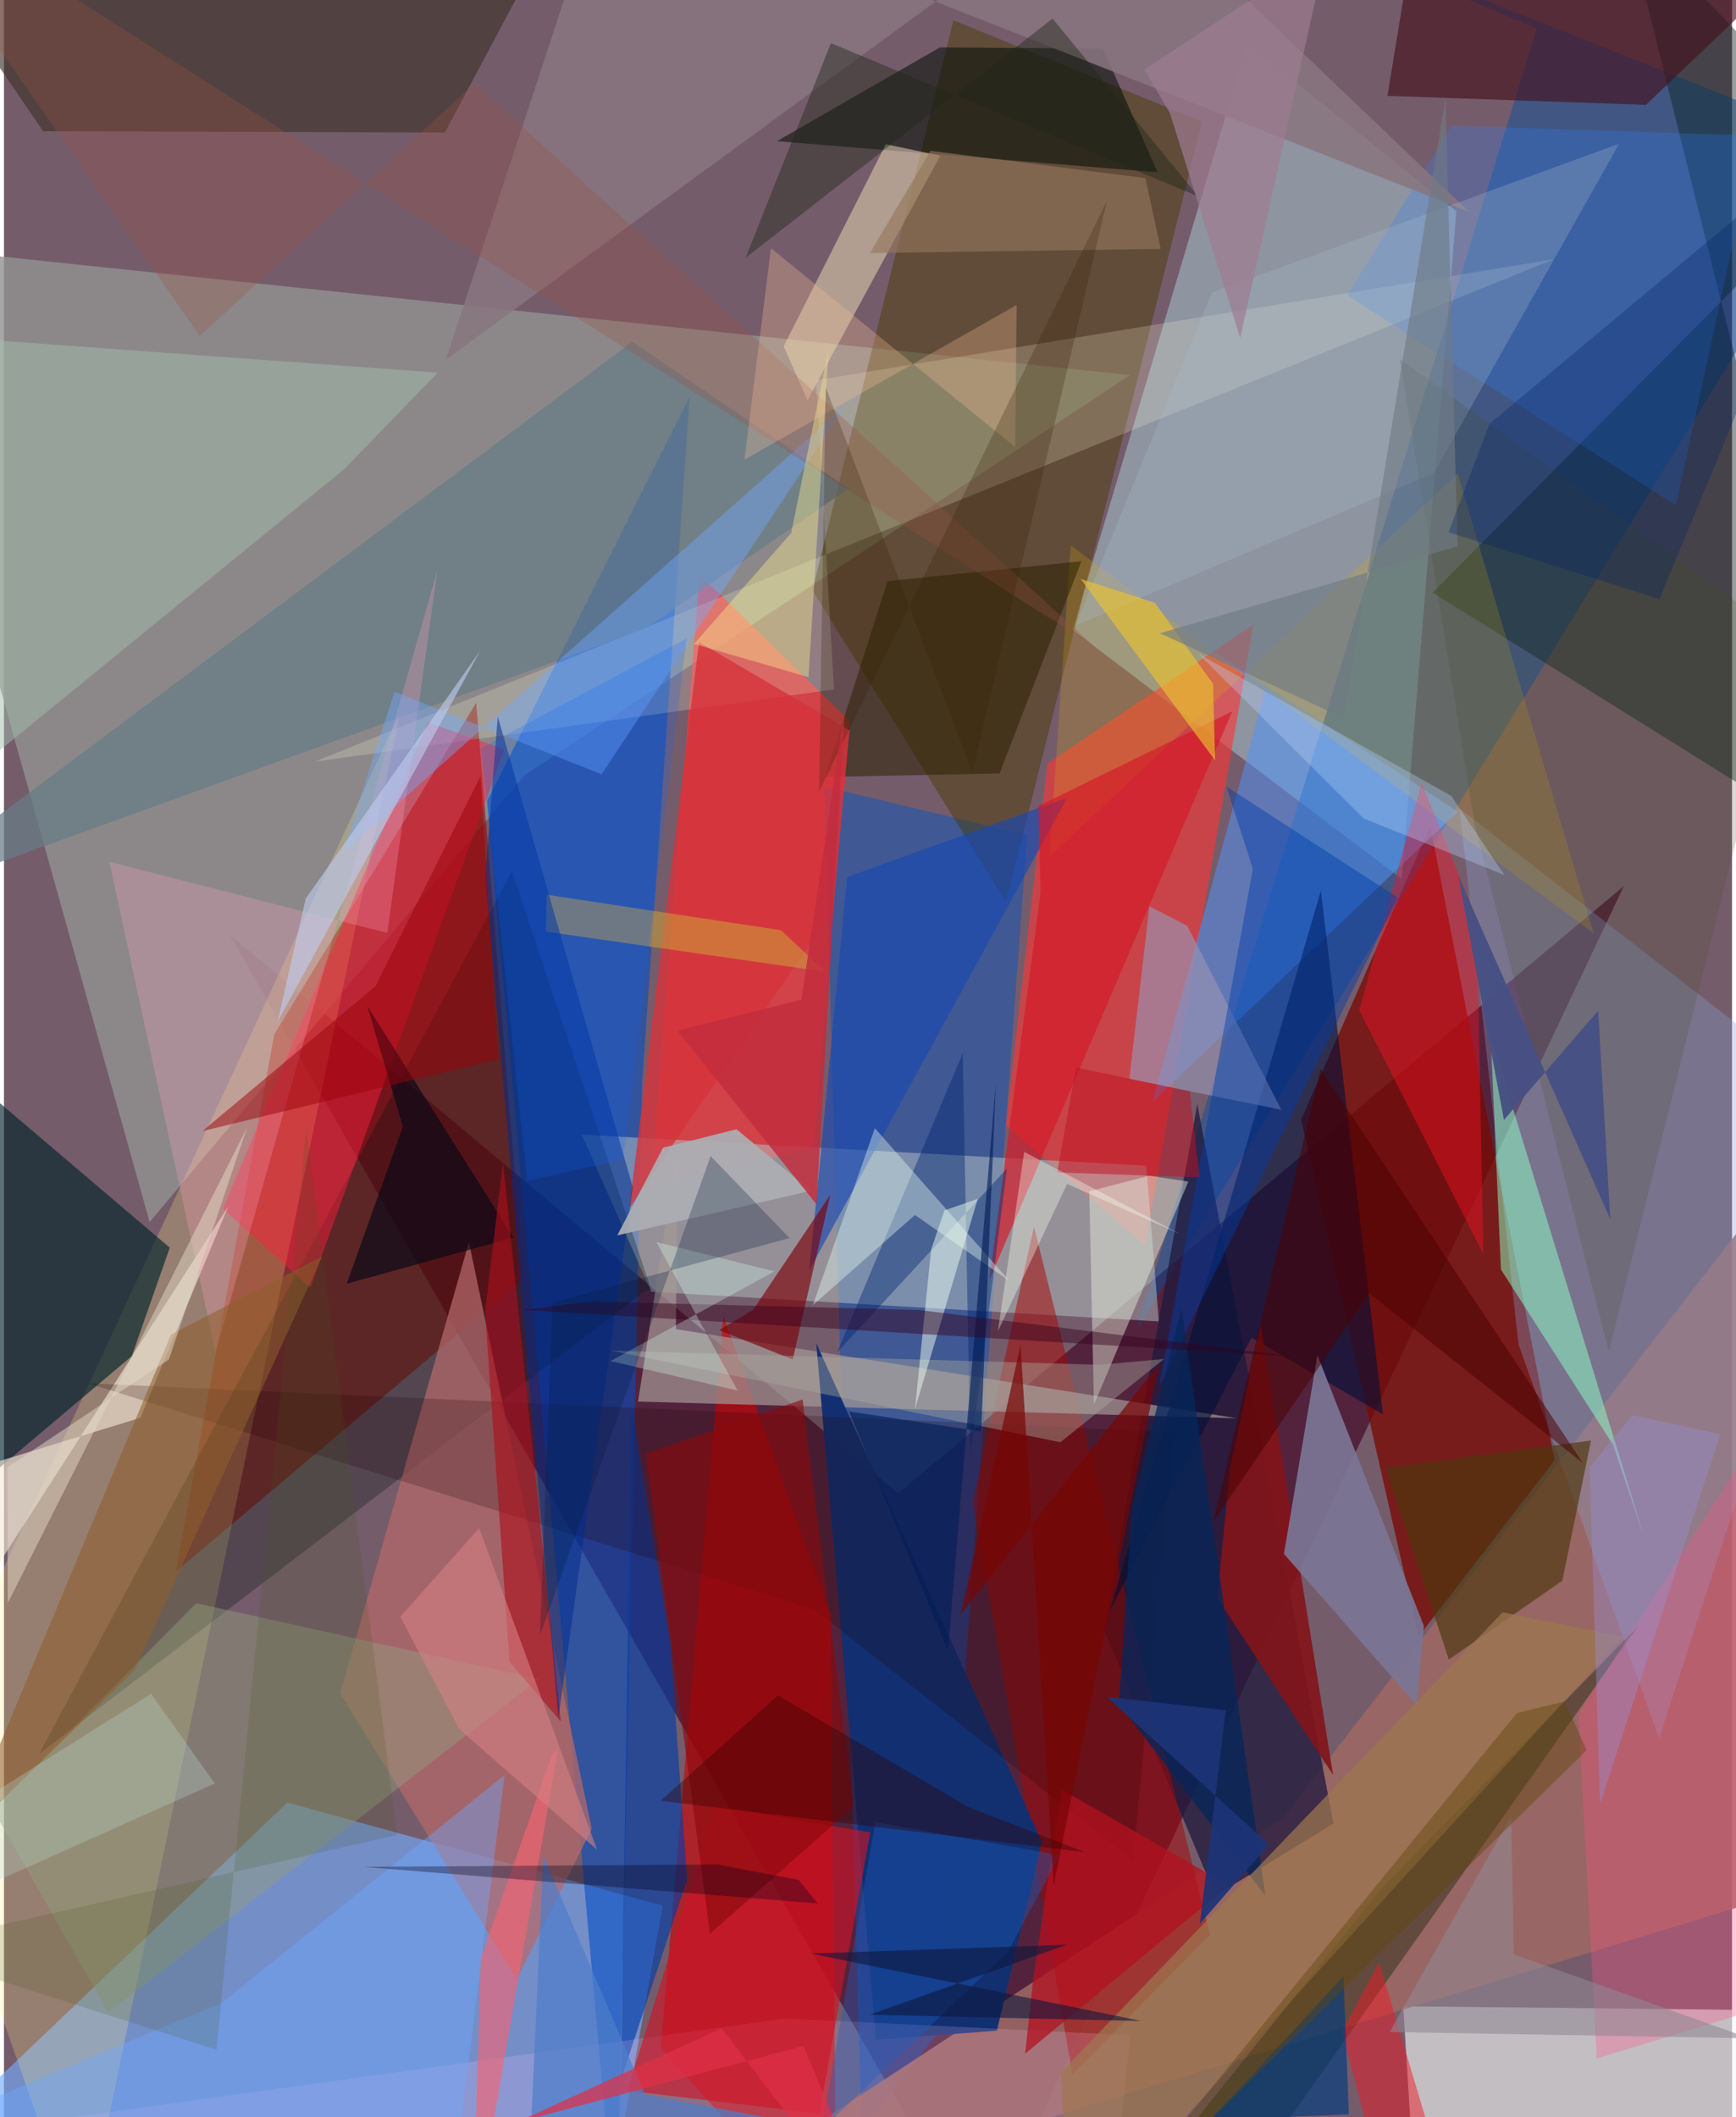 <svg xmlns="http://www.w3.org/2000/svg" width="228" height="278" viewBox="0 0 836 1024"><path fill="#755c6b" d="M0 0h836v1024H0z"/><path fill="#4a1431" fill-opacity=".78" d="M109.124 451.96L432.61 722.22l351.022-293.604L472.026 1086z"/><path fill="#74a9fb" fill-opacity=".643" d="M137.096 871.877L-62 1061.706 289.332 1086l29.39-164.271z"/><path fill="#929291" fill-opacity=".808" d="M544.768 181.42l-292.93 193.5L70.485 591.061-62 117.724z"/><path fill="#a0bfc7" fill-opacity=".573" d="M516.95 304.664l159.253 120.48 26.44-322.95-101.186-81.242z"/><path fill="#fd3737" fill-opacity=".671" d="M409.244 348.873l-17.838 206.253-78.69 19.672 23.842-296.955z"/><path fill="#f2f9f7" fill-opacity=".624" d="M684.117 1086H849.54L839.3 972.1l-162.366-1.76z"/><path fill="#004dc5" fill-opacity=".569" d="M233.775 387.414l97.94-195.542-23.01 332.474L296.339 1086z"/><path fill="#8d0800" fill-opacity=".557" d="M83.14 760.118l168.124-141.734-22.811-278.465-97.695 160.405z"/><path fill="#0053c4" fill-opacity=".451" d="M414.894 1031.312l37.248-48.668 42.892-578.771-98.104-23.351z"/><path fill="#7a0802" fill-opacity=".757" d="M750.25 706.252l-60.247-306.677-62.485 141.929 56.816 250.052z"/><path fill="#cd0001" fill-opacity=".608" d="M399.859 780.871L348.02 636.538l-30.274 353.815L402.752 1086z"/><path fill="#004fa2" fill-opacity=".447" d="M548.085 642.856L898 72.15 559.878-62 741.52 13.667z"/><path fill="#fc3636" fill-opacity=".624" d="M504.816 369.345l99.642-67.306-52.318 300.404-67.448-58.26z"/><path fill="#4b3800" fill-opacity=".463" d="M579.714 58.824l-95.023 377.4-93.585-150.692L459.326 9.82z"/><path fill="#9d6864" fill-opacity=".886" d="M303.578 1086L898 904.393l-23.456-354.68-256.038 329.843z"/><path fill="#b6c3c5" fill-opacity=".502" d="M558.72 639.132l-245.566-14.34-33.644-76.014 273.1 15.043z"/><path fill="#ffea85" fill-opacity=".239" d="M37.925 1086L-62 801.966v89.906l253.6-547.287z"/><path fill="#21193e" fill-opacity=".765" d="M577.3 533.94L532.11 787.8l53.923 129.067 57.13-34.836z"/><path fill="#a80400" fill-opacity=".498" d="M498.305 593.258l-29.603 133.349 48.216 276.697 66.467-67.54z"/><path fill="#03242c" fill-opacity=".651" d="M-62 482.476L80.222 603.451l-18.41 52.468L-62 760.416z"/><path fill="#05201a" fill-opacity=".424" d="M691.125 286.635L898 77.973 784.086-41.374 898 415.664z"/><path fill="#85a4d4" fill-opacity=".325" d="M800.67 840.79L898 541.71 704.27 391.107l28.433 259.128z"/><path fill="#a49996" fill-opacity=".702" d="M306.745 677.901l289.615 8.05-271.282-43.085.626-86.445z"/><path fill="#001214" fill-opacity=".29" d="M313.104 623.654l-67.414-202.27L16.901 848.45l292.09-223.217z"/><path fill="#b4696a" fill-opacity=".725" d="M248.06 957.27l36.316-72.714-59.434-283.785-62.26 218.26z"/><path fill="#4d96fe" fill-opacity=".498" d="M610.118 333.842L555.68 532.844l147.622-140.261-136.756-89.943z"/><path fill="#3e3129" fill-opacity=".635" d="M213.278 64.113l-194.33-.63L-62-55.09 280.539-62z"/><path fill="#123071" fill-opacity=".992" d="M480.352 982.187l21.73-91.46L392.95 649.62l28.946 336.918z"/><path fill="#ffffe0" fill-opacity=".2" d="M392.826 183.928l356.849-58.513L150.533 368.33l251.04-34.873z"/><path fill="#000f39" fill-opacity=".6" d="M667.13 684.081l-63.577-37.049-68.479 131.777L637.102 430.73z"/><path fill="#003da9" fill-opacity=".631" d="M322.371 795.51l8.14 113.533-32.09 97.025 5.159-326.198z"/><path fill="#010d05" fill-opacity=".533" d="M373.972 68.283l78.805-45.344 78.9.59 26.41 59.805z"/><path fill="#82141a" fill-opacity=".906" d="M587.007 772.904l6.004-61.645 14.964-70.433 35.03 217.685z"/><path fill="#0b2100" fill-opacity=".38" d="M666.229 913.543l124.273-126.946L578.448 1086l-33.217-21.577z"/><path fill="#45111d" fill-opacity=".631" d="M794.328 50.727l-125.031-4.354 17.298-105.67L898-48.054z"/><path fill="#d7a911" fill-opacity=".239" d="M505.798 414.324l197.454-185.268 65.778 222.403L516.078 263.83z"/><path fill="#2983ff" fill-opacity=".247" d="M649.856 142.928l50.41-82.19 147.387 4.912-38.777 178.796z"/><path fill="#7c7596" fill-opacity=".922" d="M686.9 786.34l-3.453 38.432-64.228-73.199 16.199-96.104z"/><path fill="#e7dbb5" fill-opacity=".522" d="M388.759 193.601l64.158-118.329-26.323-5.511-49.411 97.754z"/><path fill="#ff1d3d" fill-opacity=".459" d="M105.926 584.584l99.195-235.227 36.883 13.115-93.818 260.381z"/><path fill="#f6e9d7" fill-opacity=".612" d="M108.497 583.538L-52.04 833.465-62 725.033l127.975-39.28z"/><path fill="#f71125" fill-opacity=".42" d="M715.68 606.476l-60.019-117.875 30.163-109.974 26.716 65.787z"/><path fill="#4e390f" fill-opacity=".663" d="M753.91 764.518l-54.932 38.147-30.56-92.725 99.354-13.215z"/><path fill="#8cfec7" fill-opacity=".51" d="M778.393 698.761l14.755 43.547-73.89-241.179 4.937 112.877z"/><path fill="#677c86" fill-opacity=".722" d="M-61.594 438.566l365.558-273.284 104.657 70.984-98.602 67.963z"/><path fill="#2b2100" fill-opacity=".529" d="M397.293 375.79l84.363-1.71 39.575-102.628-93.799 9.63z"/><path fill="#200" fill-opacity=".212" d="M566.116 692.665l-19.969 207.046-153.792-121.075L40.719 669.063z"/><path fill="#ffc6fe" fill-opacity=".176" d="M377.823 976.263l-424.004 58.74L534.14 1086l10.771-101.63z"/><path fill="#eaf5e0" fill-opacity=".439" d="M572.968 571.501l-45.665 107.92-2.26-103.217 28.945-7.55z"/><path fill="#1848b3" fill-opacity=".639" d="M407.9 424.237L393.93 570.6l-4.366 43.854 124.847-228.668z"/><path fill="#a2bdab" fill-opacity=".498" d="M-62 411.843l226.575-184.89 45.293-46.73L-62 160.436z"/><path fill="#fe5286" fill-opacity=".31" d="M761.69 829.038L843 702.885l12.042 266.865-84.487 25.834z"/><path fill="#9894b4" fill-opacity=".647" d="M617.939 536.766l-73.514-14.927 9.718-83.45 18.265 9.364z"/><path fill="#fba2bd" fill-opacity=".282" d="M209.695 275.624l-24.26 175.587-134.418-34.36 51.346 237.335z"/><path fill="#72abff" fill-opacity=".424" d="M289.114 374.52l-100.167-39.922-25.133 77.837L406.84 196.38z"/><path fill="#003daa" fill-opacity=".447" d="M674.278 434.129l-115.31 236.4 45.209-250.293-12.816-39.832z"/><path fill="#ce1426" fill-opacity=".631" d="M394.41 1022.309l-92.816-11.126 42.514-137.517 74.975 12.58z"/><path fill="#919f7b" fill-opacity=".455" d="M50.482 973.349L258.8 812.069l-165.72-36.65-98.682 99.354z"/><path fill="#d5343c" fill-opacity=".8" d="M302.53 584.38l33.712-273.823 72.798 42.686-7.918 87.075z"/><path fill="#87757e" fill-opacity=".871" d="M708.925 102.531L291.327-62l-77.572 236.01L536.463-62z"/><path fill="#d4192a" fill-opacity=".678" d="M476.694 619.138L594.202 344.07l-93.844 45.8 1.134 41.566z"/><path fill="#7c0007" fill-opacity=".639" d="M381.61 657.567l-35.647-14.239 16.422-9.75 37.398-55.725z"/><path fill="#040716" fill-opacity=".639" d="M246.435 598.572L165.86 620.88l27.137-75.925-17.26-58.46z"/><path fill="#6ea7fe" fill-opacity=".412" d="M213.65 1086l-236.286-63.95 128.049-53.335 136.749-110.16z"/><path fill="#06265b" fill-opacity=".765" d="M539.387 824.133l6.27-94.666 23.991-96.6 40.63 284.117z"/><path fill="#ac0f1b" fill-opacity=".62" d="M244.587 803.726l-11.864-169.392 8.71-71.958 27.938 270.31z"/><path fill="#f66371" fill-opacity=".627" d="M265.004 849.122l-34.287 97.824L226.465 1086l41.712-240.661z"/><path fill="#aabdcd" fill-opacity=".278" d="M691.709 228.83l89.633-159.292-196.99 71.923-65.96 161.063z"/><path fill="#8f5f2d" fill-opacity=".565" d="M63.1 807.804l90.757-200.07-73.039 37.742-102.684 245.785z"/><path fill="#022670" fill-opacity=".42" d="M403.099 654l60.741-144.705 3.666 194.485 17.739-138.644z"/><path fill="#cc9f3c" fill-opacity=".561" d="M375.919 449.921l-113.458-17.18-.2 17.856 135.085 19.426z"/><path fill="#002b8f" fill-opacity=".522" d="M238.893 346.483l-6.057 77.344 35.382 407.052 36.002-256.601z"/><path fill="#eafff2" fill-opacity=".384" d="M486.508 619.626l-65.19-73.97-29.99 85.61 49.374-43.605z"/><path fill="#424c27" fill-opacity=".2" d="M675.317 173.693l187.017 134.778-85.954 345.324-65.009-255.548z"/><path fill="#b31120" fill-opacity=".741" d="M511.61 865.521l-13.615 90.97-3.947 36.756 98.493-81.36z"/><path fill="#8a090c" fill-opacity=".616" d="M310.548 703.047l75.8-26.151 24.6 197.001-69.376 61.37z"/><path fill="#acaba1" fill-opacity=".404" d="M561.19 657.305l-31.048 2.792-236.29-6.824 217.2 44.299z"/><path fill="#f11824" fill-opacity=".486" d="M647.27 982.648l17.972-33.514L706.084 1086l-36.532-18.049z"/><path fill="#9a5447" fill-opacity=".294" d="M94.728 162.578l132.865-122.27 300.514 272.807L-62-62z"/><path fill="#003c7f" fill-opacity=".647" d="M650.64 1022.639l-67.28 2.812 16.998-18.073 47.643-51.559z"/><path fill="#fff38f" fill-opacity=".384" d="M389.23 327.538l-55.318-16.117 46.933-53.624 18.143-89.167z"/><path fill="#ebc431" fill-opacity=".639" d="M520.874 280.008l65.044 87.752-.998-37.018-28.051-39.16z"/><path fill="#1b5ec4" fill-opacity=".365" d="M421.582 881.312l89.166 15.975-25.08 46.777-90.116 85.885z"/><path fill="#9c0009" fill-opacity=".49" d="M96.015 547.078l143.002-34.792-8.407-136.96-50.899 101.643z"/><path fill="#acafb4" fill-opacity=".922" d="M390.355 575.937l-93.656 21.57 22.155-42.403 35.522-8.916z"/><path fill="#95765d" fill-opacity=".627" d="M448.214 72.939l-29.267 49.468 140.658-2.011-7.419-34.251z"/><path fill="#9e7650" fill-opacity=".718" d="M725.048 779.812L511.363 1002.3l3.785 83.699 267.96-294.317z"/><path fill="#4a0000" fill-opacity=".525" d="M660.484 625.548L584.99 736.112l51.92-219.055 126.905 190.538z"/><path fill="#4d7eca" fill-opacity=".702" d="M310.185 1013.146l-49.287-115.764-8.41 187.597L700.52 1086z"/><path fill="#d68084" fill-opacity=".592" d="M220.24 836.32l66.7 58.29-57.033-155.532-38.153 42.89z"/><path fill="#6f7b86" fill-opacity=".631" d="M648.24 347.34l-89.014-41.057 143.989-42.091-5.849-216.607z"/><path fill="#f6c097" fill-opacity=".298" d="M371.04 120.044l-12.81 102.282 131.685-74.832-.711 68.754z"/><path fill="#20271a" fill-opacity=".439" d="M400.066 20.856l177.716 74.151-70.489-86.01-148.507 115.689z"/><path fill="#372206" fill-opacity=".259" d="M533.748 96.67l-65.23 276.833-70.97-186.188-3.242 195.581z"/><path fill="#edfff0" fill-opacity=".49" d="M440.716 681.5l7.825-77.137 6.42-18.929 16.139-5.577z"/><path fill="#988ed1" fill-opacity=".408" d="M772.173 872.495l58.117-178.852-42.478-9.13-20.711 25.231z"/><path fill="#001d57" fill-opacity=".624" d="M456.655 798.275l-47.852-115.61 63.932 9.689 7.13-168.763z"/><path fill="#35001b" fill-opacity=".443" d="M284.31 629.496l158.304 4.092 181.026 22.499-372.449-22.534z"/><path fill="#bf1020" fill-opacity=".506" d="M518.642 516.287l55.094 11.566 4.599 41.617-68.816-2.399z"/><path fill="#bbd4ff" fill-opacity=".325" d="M700.209 384.997l25.65 38.195-68.101-27.334-79.933-79.663z"/><path fill="#0665ff" fill-opacity=".2" d="M330.24 308.796l-30.724 252.057-46.364 10.322-22.389-209.302z"/><path fill="#becaed" fill-opacity=".627" d="M145.999 434.591l-13.716 59.764 36.865-67.516 61.26-112.117z"/><path fill="#918692" fill-opacity=".58" d="M729.136 878.445l-58.793 104.35 174.088 3.043-113.948-40.595z"/><path fill="#d7fff2" fill-opacity=".302" d="M372.725 614.937l-79.323 43.37 61.526 14.258-39.364-71.884z"/><path fill="#002168" fill-opacity=".306" d="M718.668 204.991l-19.85 52.44 102.04 32.349L898 55.145z"/><path fill="#455a1c" fill-opacity=".176" d="M102.825 991.374l43.41-445.909 43.955 342.047-241.15 54.748z"/><path fill="#05001a" fill-opacity=".337" d="M345.093 901.777l39.404 7.498 9.157 11.362-219.985-17.704z"/><path fill="#0f163e" fill-opacity=".592" d="M418.63 974.479l95.447-33.856-123.83 4.223 160.035 32.646z"/><path fill="#f7ffef" fill-opacity=".357" d="M514.31 572.628l-33.46 71.215 12.72-86.726 75.437 39.768z"/><path fill="#e3d9c8" fill-opacity=".498" d="M117.613 545.307L79.806 657.494l-78.215 52.19.243 65.688z"/><path fill="#bcdcd7" fill-opacity=".286" d="M-62 902.908l133.136-83.664 30.87 43.339L-62 935.895z"/><path fill="#770504" fill-opacity=".69" d="M507.823 912.005L491.82 650.517l-29.034 130.352 95.892-120.957z"/><path fill="#df3047" fill-opacity=".722" d="M427.21 1086l-79.96-105.004-99.613 45.691 139.134-37.135z"/><path fill="#300000" fill-opacity=".361" d="M317.685 870.972L522.94 895.83l-56.388-21.847-92.071-53.945z"/><path fill="#475184" fill-opacity=".969" d="M725.66 541.69l-22.096-118.007 73.538 166.004-5.86-100.891z"/><path fill="#62460d" fill-opacity=".447" d="M731.933 828.505l23.257-5.62 10.427 23.611-242.887 238.666z"/><path fill="#061c3b" fill-opacity=".275" d="M380.047 598.826l-38.178-39.68-82.533 231.7 5.992-160.902z"/><path fill="#9e7b90" fill-opacity=".706" d="M551.75 33.657l12.382 21.249 33.925 108.555L639.879-24.58z"/><path fill="#1c3476" fill-opacity=".929" d="M591.082 827.18l-12.535 103.267 33.463-38.376-78.521-71.366z"/><path fill="#c22c3d" fill-opacity=".827" d="M385.771 483.509l20.934-140.466-13.601 239.501-67.407-84.051z"/></svg>